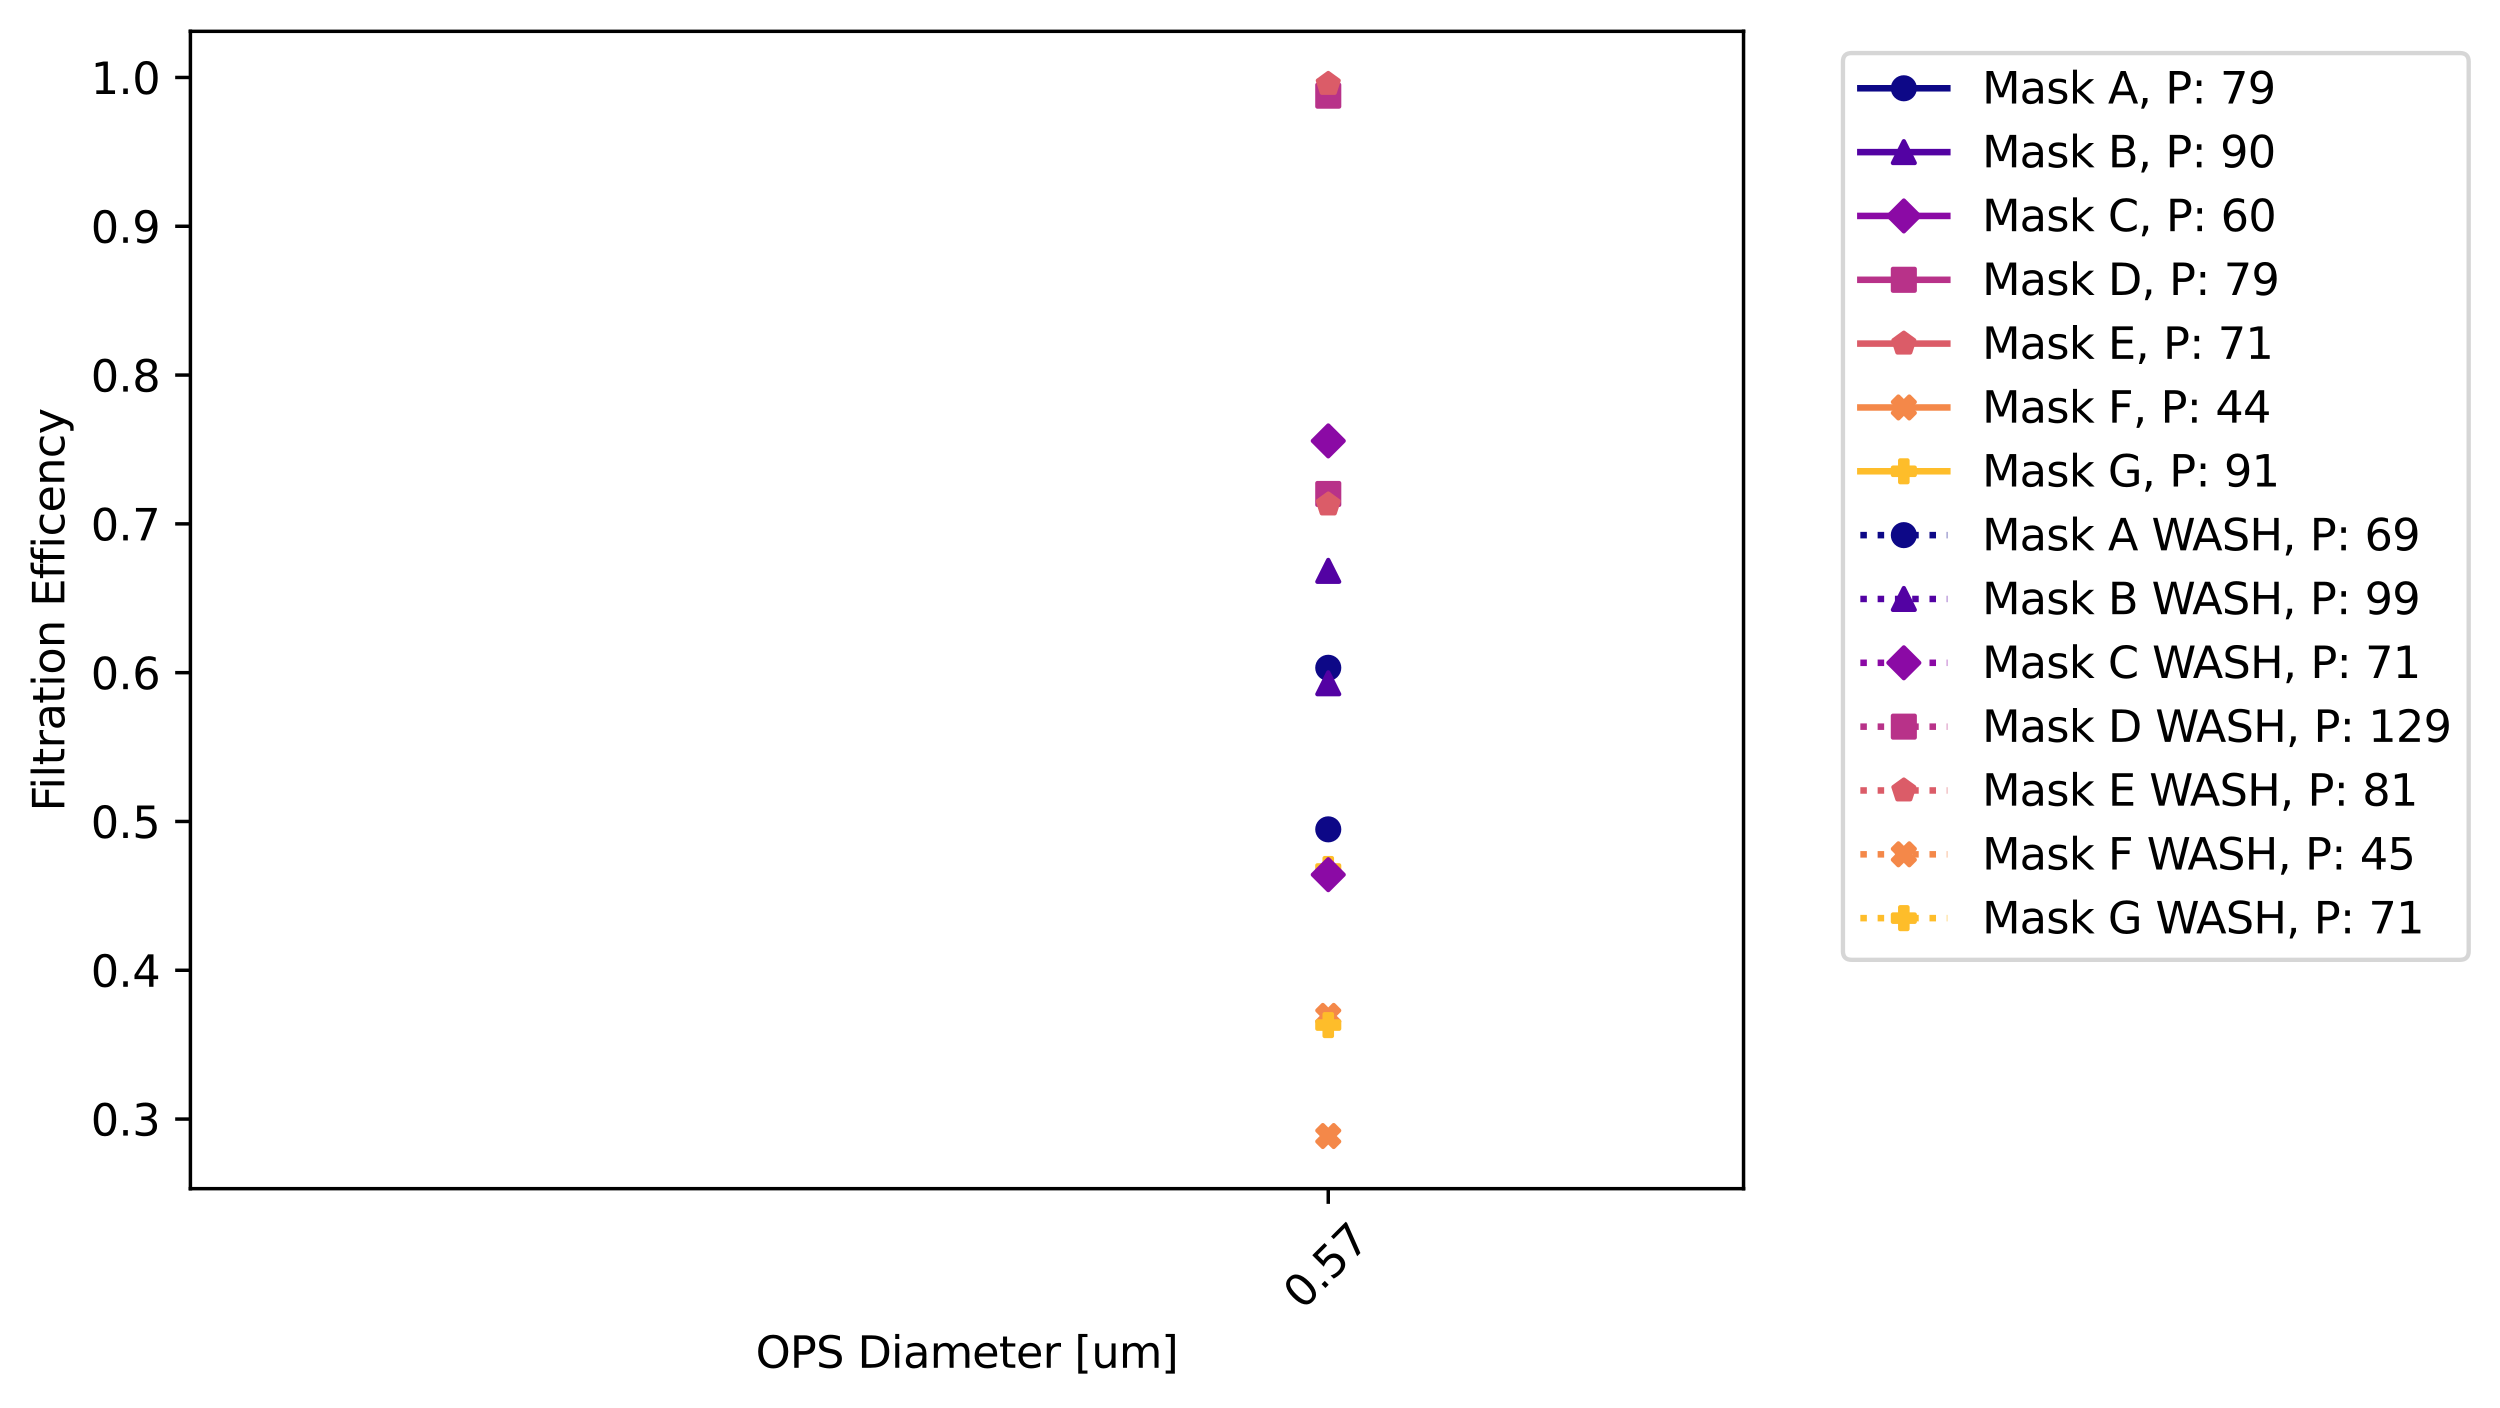 <?xml version="1.0" encoding="utf-8" standalone="no"?>
<!DOCTYPE svg PUBLIC "-//W3C//DTD SVG 1.1//EN"
  "http://www.w3.org/Graphics/SVG/1.1/DTD/svg11.dtd">
<svg height="323.778pt" version="1.1" viewBox="0 0 574.837 323.778" width="574.837pt" xmlns="http://www.w3.org/2000/svg" xmlns:xlink="http://www.w3.org/1999/xlink">
 <defs>
  <style type="text/css">*{stroke-linecap:butt;stroke-linejoin:round;}</style>
 </defs>
 <g id="figure_1">
  <g id="patch_1">
   <path d="M 0 323.778 
L 574.837 323.778 
L 574.837 0 
L 0 0 
z
" style="fill:#ffffff;"/>
  </g>
  <g id="axes_1">
   <g id="patch_2">
    <path d="M 43.781 273.312 
L 400.901 273.312 
L 400.901 7.2 
L 43.781 7.2 
z
" style="fill:#ffffff;"/>
   </g>
   <g id="matplotlib.axis_1">
    <g id="xtick_1">
     <g id="line2d_1">
      <defs>
       <path d="M 0 0 
L 0 3.5 
" id="m41742bd47a" style="stroke:#000000;stroke-width:0.8;"/>
      </defs>
      <g>
       <use style="stroke:#000000;stroke-width:0.8;" x="305.412" xlink:href="#m41742bd47a" y="273.312"/>
      </g>
     </g>
     <g id="text_1">
      <!-- 0.57 -->
      <g transform="translate(299.491 301.429)rotate(-45)scale(0.1 -0.1)">
       <defs>
        <path d="M 2034 4250 
Q 1547 4250 1301 3770 
Q 1056 3291 1056 2328 
Q 1056 1369 1301 889 
Q 1547 409 2034 409 
Q 2525 409 2770 889 
Q 3016 1369 3016 2328 
Q 3016 3291 2770 3770 
Q 2525 4250 2034 4250 
z
M 2034 4750 
Q 2819 4750 3233 4129 
Q 3647 3509 3647 2328 
Q 3647 1150 3233 529 
Q 2819 -91 2034 -91 
Q 1250 -91 836 529 
Q 422 1150 422 2328 
Q 422 3509 836 4129 
Q 1250 4750 2034 4750 
z
" id="DejaVuSans-30" transform="scale(0.016)"/>
        <path d="M 684 794 
L 1344 794 
L 1344 0 
L 684 0 
L 684 794 
z
" id="DejaVuSans-2e" transform="scale(0.016)"/>
        <path d="M 691 4666 
L 3169 4666 
L 3169 4134 
L 1269 4134 
L 1269 2991 
Q 1406 3038 1543 3061 
Q 1681 3084 1819 3084 
Q 2600 3084 3056 2656 
Q 3513 2228 3513 1497 
Q 3513 744 3044 326 
Q 2575 -91 1722 -91 
Q 1428 -91 1123 -41 
Q 819 9 494 109 
L 494 744 
Q 775 591 1075 516 
Q 1375 441 1709 441 
Q 2250 441 2565 725 
Q 2881 1009 2881 1497 
Q 2881 1984 2565 2268 
Q 2250 2553 1709 2553 
Q 1456 2553 1204 2497 
Q 953 2441 691 2322 
L 691 4666 
z
" id="DejaVuSans-35" transform="scale(0.016)"/>
        <path d="M 525 4666 
L 3525 4666 
L 3525 4397 
L 1831 0 
L 1172 0 
L 2766 4134 
L 525 4134 
L 525 4666 
z
" id="DejaVuSans-37" transform="scale(0.016)"/>
       </defs>
       <use xlink:href="#DejaVuSans-30"/>
       <use x="63.623" xlink:href="#DejaVuSans-2e"/>
       <use x="95.41" xlink:href="#DejaVuSans-35"/>
       <use x="159.033" xlink:href="#DejaVuSans-37"/>
      </g>
     </g>
    </g>
    <g id="xtick_2">
     <g id="line2d_2"/>
    </g>
    <g id="xtick_3">
     <g id="line2d_3"/>
    </g>
    <g id="xtick_4">
     <g id="line2d_4"/>
    </g>
    <g id="xtick_5">
     <g id="line2d_5"/>
    </g>
    <g id="xtick_6">
     <g id="line2d_6"/>
    </g>
    <g id="xtick_7">
     <g id="line2d_7"/>
    </g>
    <g id="xtick_8">
     <g id="line2d_8"/>
    </g>
    <g id="xtick_9">
     <g id="line2d_9"/>
    </g>
    <g id="xtick_10">
     <g id="line2d_10"/>
    </g>
    <g id="text_2">
     <!-- OPS Diameter [um] -->
     <g transform="translate(173.755 314.498)scale(0.1 -0.1)">
      <defs>
       <path d="M 2522 4238 
Q 1834 4238 1429 3725 
Q 1025 3213 1025 2328 
Q 1025 1447 1429 934 
Q 1834 422 2522 422 
Q 3209 422 3611 934 
Q 4013 1447 4013 2328 
Q 4013 3213 3611 3725 
Q 3209 4238 2522 4238 
z
M 2522 4750 
Q 3503 4750 4090 4092 
Q 4678 3434 4678 2328 
Q 4678 1225 4090 567 
Q 3503 -91 2522 -91 
Q 1538 -91 948 565 
Q 359 1222 359 2328 
Q 359 3434 948 4092 
Q 1538 4750 2522 4750 
z
" id="DejaVuSans-4f" transform="scale(0.016)"/>
       <path d="M 1259 4147 
L 1259 2394 
L 2053 2394 
Q 2494 2394 2734 2622 
Q 2975 2850 2975 3272 
Q 2975 3691 2734 3919 
Q 2494 4147 2053 4147 
L 1259 4147 
z
M 628 4666 
L 2053 4666 
Q 2838 4666 3239 4311 
Q 3641 3956 3641 3272 
Q 3641 2581 3239 2228 
Q 2838 1875 2053 1875 
L 1259 1875 
L 1259 0 
L 628 0 
L 628 4666 
z
" id="DejaVuSans-50" transform="scale(0.016)"/>
       <path d="M 3425 4513 
L 3425 3897 
Q 3066 4069 2747 4153 
Q 2428 4238 2131 4238 
Q 1616 4238 1336 4038 
Q 1056 3838 1056 3469 
Q 1056 3159 1242 3001 
Q 1428 2844 1947 2747 
L 2328 2669 
Q 3034 2534 3370 2195 
Q 3706 1856 3706 1288 
Q 3706 609 3251 259 
Q 2797 -91 1919 -91 
Q 1588 -91 1214 -16 
Q 841 59 441 206 
L 441 856 
Q 825 641 1194 531 
Q 1563 422 1919 422 
Q 2459 422 2753 634 
Q 3047 847 3047 1241 
Q 3047 1584 2836 1778 
Q 2625 1972 2144 2069 
L 1759 2144 
Q 1053 2284 737 2584 
Q 422 2884 422 3419 
Q 422 4038 858 4394 
Q 1294 4750 2059 4750 
Q 2388 4750 2728 4690 
Q 3069 4631 3425 4513 
z
" id="DejaVuSans-53" transform="scale(0.016)"/>
       <path id="DejaVuSans-20" transform="scale(0.016)"/>
       <path d="M 1259 4147 
L 1259 519 
L 2022 519 
Q 2988 519 3436 956 
Q 3884 1394 3884 2338 
Q 3884 3275 3436 3711 
Q 2988 4147 2022 4147 
L 1259 4147 
z
M 628 4666 
L 1925 4666 
Q 3281 4666 3915 4102 
Q 4550 3538 4550 2338 
Q 4550 1131 3912 565 
Q 3275 0 1925 0 
L 628 0 
L 628 4666 
z
" id="DejaVuSans-44" transform="scale(0.016)"/>
       <path d="M 603 3500 
L 1178 3500 
L 1178 0 
L 603 0 
L 603 3500 
z
M 603 4863 
L 1178 4863 
L 1178 4134 
L 603 4134 
L 603 4863 
z
" id="DejaVuSans-69" transform="scale(0.016)"/>
       <path d="M 2194 1759 
Q 1497 1759 1228 1600 
Q 959 1441 959 1056 
Q 959 750 1161 570 
Q 1363 391 1709 391 
Q 2188 391 2477 730 
Q 2766 1069 2766 1631 
L 2766 1759 
L 2194 1759 
z
M 3341 1997 
L 3341 0 
L 2766 0 
L 2766 531 
Q 2569 213 2275 61 
Q 1981 -91 1556 -91 
Q 1019 -91 701 211 
Q 384 513 384 1019 
Q 384 1609 779 1909 
Q 1175 2209 1959 2209 
L 2766 2209 
L 2766 2266 
Q 2766 2663 2505 2880 
Q 2244 3097 1772 3097 
Q 1472 3097 1187 3025 
Q 903 2953 641 2809 
L 641 3341 
Q 956 3463 1253 3523 
Q 1550 3584 1831 3584 
Q 2591 3584 2966 3190 
Q 3341 2797 3341 1997 
z
" id="DejaVuSans-61" transform="scale(0.016)"/>
       <path d="M 3328 2828 
Q 3544 3216 3844 3400 
Q 4144 3584 4550 3584 
Q 5097 3584 5394 3201 
Q 5691 2819 5691 2113 
L 5691 0 
L 5113 0 
L 5113 2094 
Q 5113 2597 4934 2840 
Q 4756 3084 4391 3084 
Q 3944 3084 3684 2787 
Q 3425 2491 3425 1978 
L 3425 0 
L 2847 0 
L 2847 2094 
Q 2847 2600 2669 2842 
Q 2491 3084 2119 3084 
Q 1678 3084 1418 2786 
Q 1159 2488 1159 1978 
L 1159 0 
L 581 0 
L 581 3500 
L 1159 3500 
L 1159 2956 
Q 1356 3278 1631 3431 
Q 1906 3584 2284 3584 
Q 2666 3584 2933 3390 
Q 3200 3197 3328 2828 
z
" id="DejaVuSans-6d" transform="scale(0.016)"/>
       <path d="M 3597 1894 
L 3597 1613 
L 953 1613 
Q 991 1019 1311 708 
Q 1631 397 2203 397 
Q 2534 397 2845 478 
Q 3156 559 3463 722 
L 3463 178 
Q 3153 47 2828 -22 
Q 2503 -91 2169 -91 
Q 1331 -91 842 396 
Q 353 884 353 1716 
Q 353 2575 817 3079 
Q 1281 3584 2069 3584 
Q 2775 3584 3186 3129 
Q 3597 2675 3597 1894 
z
M 3022 2063 
Q 3016 2534 2758 2815 
Q 2500 3097 2075 3097 
Q 1594 3097 1305 2825 
Q 1016 2553 972 2059 
L 3022 2063 
z
" id="DejaVuSans-65" transform="scale(0.016)"/>
       <path d="M 1172 4494 
L 1172 3500 
L 2356 3500 
L 2356 3053 
L 1172 3053 
L 1172 1153 
Q 1172 725 1289 603 
Q 1406 481 1766 481 
L 2356 481 
L 2356 0 
L 1766 0 
Q 1100 0 847 248 
Q 594 497 594 1153 
L 594 3053 
L 172 3053 
L 172 3500 
L 594 3500 
L 594 4494 
L 1172 4494 
z
" id="DejaVuSans-74" transform="scale(0.016)"/>
       <path d="M 2631 2963 
Q 2534 3019 2420 3045 
Q 2306 3072 2169 3072 
Q 1681 3072 1420 2755 
Q 1159 2438 1159 1844 
L 1159 0 
L 581 0 
L 581 3500 
L 1159 3500 
L 1159 2956 
Q 1341 3275 1631 3429 
Q 1922 3584 2338 3584 
Q 2397 3584 2469 3576 
Q 2541 3569 2628 3553 
L 2631 2963 
z
" id="DejaVuSans-72" transform="scale(0.016)"/>
       <path d="M 550 4863 
L 1875 4863 
L 1875 4416 
L 1125 4416 
L 1125 -397 
L 1875 -397 
L 1875 -844 
L 550 -844 
L 550 4863 
z
" id="DejaVuSans-5b" transform="scale(0.016)"/>
       <path d="M 544 1381 
L 544 3500 
L 1119 3500 
L 1119 1403 
Q 1119 906 1312 657 
Q 1506 409 1894 409 
Q 2359 409 2629 706 
Q 2900 1003 2900 1516 
L 2900 3500 
L 3475 3500 
L 3475 0 
L 2900 0 
L 2900 538 
Q 2691 219 2414 64 
Q 2138 -91 1772 -91 
Q 1169 -91 856 284 
Q 544 659 544 1381 
z
M 1991 3584 
L 1991 3584 
z
" id="DejaVuSans-75" transform="scale(0.016)"/>
       <path d="M 1947 4863 
L 1947 -844 
L 622 -844 
L 622 -397 
L 1369 -397 
L 1369 4416 
L 622 4416 
L 622 4863 
L 1947 4863 
z
" id="DejaVuSans-5d" transform="scale(0.016)"/>
      </defs>
      <use xlink:href="#DejaVuSans-4f"/>
      <use x="78.711" xlink:href="#DejaVuSans-50"/>
      <use x="139.014" xlink:href="#DejaVuSans-53"/>
      <use x="202.49" xlink:href="#DejaVuSans-20"/>
      <use x="234.277" xlink:href="#DejaVuSans-44"/>
      <use x="311.279" xlink:href="#DejaVuSans-69"/>
      <use x="339.062" xlink:href="#DejaVuSans-61"/>
      <use x="400.342" xlink:href="#DejaVuSans-6d"/>
      <use x="497.754" xlink:href="#DejaVuSans-65"/>
      <use x="559.277" xlink:href="#DejaVuSans-74"/>
      <use x="598.486" xlink:href="#DejaVuSans-65"/>
      <use x="660.01" xlink:href="#DejaVuSans-72"/>
      <use x="701.123" xlink:href="#DejaVuSans-20"/>
      <use x="732.91" xlink:href="#DejaVuSans-5b"/>
      <use x="771.924" xlink:href="#DejaVuSans-75"/>
      <use x="835.303" xlink:href="#DejaVuSans-6d"/>
      <use x="932.715" xlink:href="#DejaVuSans-5d"/>
     </g>
    </g>
   </g>
   <g id="matplotlib.axis_2">
    <g id="ytick_1">
     <g id="line2d_11">
      <defs>
       <path d="M 0 0 
L -3.5 0 
" id="m47e5ef23f3" style="stroke:#000000;stroke-width:0.8;"/>
      </defs>
      <g>
       <use style="stroke:#000000;stroke-width:0.8;" x="43.781" xlink:href="#m47e5ef23f3" y="257.315"/>
      </g>
     </g>
     <g id="text_3">
      <!-- 0.3 -->
      <g transform="translate(20.878 261.114)scale(0.1 -0.1)">
       <defs>
        <path d="M 2597 2516 
Q 3050 2419 3304 2112 
Q 3559 1806 3559 1356 
Q 3559 666 3084 287 
Q 2609 -91 1734 -91 
Q 1441 -91 1130 -33 
Q 819 25 488 141 
L 488 750 
Q 750 597 1062 519 
Q 1375 441 1716 441 
Q 2309 441 2620 675 
Q 2931 909 2931 1356 
Q 2931 1769 2642 2001 
Q 2353 2234 1838 2234 
L 1294 2234 
L 1294 2753 
L 1863 2753 
Q 2328 2753 2575 2939 
Q 2822 3125 2822 3475 
Q 2822 3834 2567 4026 
Q 2313 4219 1838 4219 
Q 1578 4219 1281 4162 
Q 984 4106 628 3988 
L 628 4550 
Q 988 4650 1302 4700 
Q 1616 4750 1894 4750 
Q 2613 4750 3031 4423 
Q 3450 4097 3450 3541 
Q 3450 3153 3228 2886 
Q 3006 2619 2597 2516 
z
" id="DejaVuSans-33" transform="scale(0.016)"/>
       </defs>
       <use xlink:href="#DejaVuSans-30"/>
       <use x="63.623" xlink:href="#DejaVuSans-2e"/>
       <use x="95.41" xlink:href="#DejaVuSans-33"/>
      </g>
     </g>
    </g>
    <g id="ytick_2">
     <g id="line2d_12">
      <g>
       <use style="stroke:#000000;stroke-width:0.8;" x="43.781" xlink:href="#m47e5ef23f3" y="223.101"/>
      </g>
     </g>
     <g id="text_4">
      <!-- 0.4 -->
      <g transform="translate(20.878 226.9)scale(0.1 -0.1)">
       <defs>
        <path d="M 2419 4116 
L 825 1625 
L 2419 1625 
L 2419 4116 
z
M 2253 4666 
L 3047 4666 
L 3047 1625 
L 3713 1625 
L 3713 1100 
L 3047 1100 
L 3047 0 
L 2419 0 
L 2419 1100 
L 313 1100 
L 313 1709 
L 2253 4666 
z
" id="DejaVuSans-34" transform="scale(0.016)"/>
       </defs>
       <use xlink:href="#DejaVuSans-30"/>
       <use x="63.623" xlink:href="#DejaVuSans-2e"/>
       <use x="95.41" xlink:href="#DejaVuSans-34"/>
      </g>
     </g>
    </g>
    <g id="ytick_3">
     <g id="line2d_13">
      <g>
       <use style="stroke:#000000;stroke-width:0.8;" x="43.781" xlink:href="#m47e5ef23f3" y="188.887"/>
      </g>
     </g>
     <g id="text_5">
      <!-- 0.5 -->
      <g transform="translate(20.878 192.686)scale(0.1 -0.1)">
       <use xlink:href="#DejaVuSans-30"/>
       <use x="63.623" xlink:href="#DejaVuSans-2e"/>
       <use x="95.41" xlink:href="#DejaVuSans-35"/>
      </g>
     </g>
    </g>
    <g id="ytick_4">
     <g id="line2d_14">
      <g>
       <use style="stroke:#000000;stroke-width:0.8;" x="43.781" xlink:href="#m47e5ef23f3" y="154.673"/>
      </g>
     </g>
     <g id="text_6">
      <!-- 0.6 -->
      <g transform="translate(20.878 158.472)scale(0.1 -0.1)">
       <defs>
        <path d="M 2113 2584 
Q 1688 2584 1439 2293 
Q 1191 2003 1191 1497 
Q 1191 994 1439 701 
Q 1688 409 2113 409 
Q 2538 409 2786 701 
Q 3034 994 3034 1497 
Q 3034 2003 2786 2293 
Q 2538 2584 2113 2584 
z
M 3366 4563 
L 3366 3988 
Q 3128 4100 2886 4159 
Q 2644 4219 2406 4219 
Q 1781 4219 1451 3797 
Q 1122 3375 1075 2522 
Q 1259 2794 1537 2939 
Q 1816 3084 2150 3084 
Q 2853 3084 3261 2657 
Q 3669 2231 3669 1497 
Q 3669 778 3244 343 
Q 2819 -91 2113 -91 
Q 1303 -91 875 529 
Q 447 1150 447 2328 
Q 447 3434 972 4092 
Q 1497 4750 2381 4750 
Q 2619 4750 2861 4703 
Q 3103 4656 3366 4563 
z
" id="DejaVuSans-36" transform="scale(0.016)"/>
       </defs>
       <use xlink:href="#DejaVuSans-30"/>
       <use x="63.623" xlink:href="#DejaVuSans-2e"/>
       <use x="95.41" xlink:href="#DejaVuSans-36"/>
      </g>
     </g>
    </g>
    <g id="ytick_5">
     <g id="line2d_15">
      <g>
       <use style="stroke:#000000;stroke-width:0.8;" x="43.781" xlink:href="#m47e5ef23f3" y="120.46"/>
      </g>
     </g>
     <g id="text_7">
      <!-- 0.7 -->
      <g transform="translate(20.878 124.259)scale(0.1 -0.1)">
       <use xlink:href="#DejaVuSans-30"/>
       <use x="63.623" xlink:href="#DejaVuSans-2e"/>
       <use x="95.41" xlink:href="#DejaVuSans-37"/>
      </g>
     </g>
    </g>
    <g id="ytick_6">
     <g id="line2d_16">
      <g>
       <use style="stroke:#000000;stroke-width:0.8;" x="43.781" xlink:href="#m47e5ef23f3" y="86.246"/>
      </g>
     </g>
     <g id="text_8">
      <!-- 0.8 -->
      <g transform="translate(20.878 90.045)scale(0.1 -0.1)">
       <defs>
        <path d="M 2034 2216 
Q 1584 2216 1326 1975 
Q 1069 1734 1069 1313 
Q 1069 891 1326 650 
Q 1584 409 2034 409 
Q 2484 409 2743 651 
Q 3003 894 3003 1313 
Q 3003 1734 2745 1975 
Q 2488 2216 2034 2216 
z
M 1403 2484 
Q 997 2584 770 2862 
Q 544 3141 544 3541 
Q 544 4100 942 4425 
Q 1341 4750 2034 4750 
Q 2731 4750 3128 4425 
Q 3525 4100 3525 3541 
Q 3525 3141 3298 2862 
Q 3072 2584 2669 2484 
Q 3125 2378 3379 2068 
Q 3634 1759 3634 1313 
Q 3634 634 3220 271 
Q 2806 -91 2034 -91 
Q 1263 -91 848 271 
Q 434 634 434 1313 
Q 434 1759 690 2068 
Q 947 2378 1403 2484 
z
M 1172 3481 
Q 1172 3119 1398 2916 
Q 1625 2713 2034 2713 
Q 2441 2713 2670 2916 
Q 2900 3119 2900 3481 
Q 2900 3844 2670 4047 
Q 2441 4250 2034 4250 
Q 1625 4250 1398 4047 
Q 1172 3844 1172 3481 
z
" id="DejaVuSans-38" transform="scale(0.016)"/>
       </defs>
       <use xlink:href="#DejaVuSans-30"/>
       <use x="63.623" xlink:href="#DejaVuSans-2e"/>
       <use x="95.41" xlink:href="#DejaVuSans-38"/>
      </g>
     </g>
    </g>
    <g id="ytick_7">
     <g id="line2d_17">
      <g>
       <use style="stroke:#000000;stroke-width:0.8;" x="43.781" xlink:href="#m47e5ef23f3" y="52.032"/>
      </g>
     </g>
     <g id="text_9">
      <!-- 0.9 -->
      <g transform="translate(20.878 55.831)scale(0.1 -0.1)">
       <defs>
        <path d="M 703 97 
L 703 672 
Q 941 559 1184 500 
Q 1428 441 1663 441 
Q 2288 441 2617 861 
Q 2947 1281 2994 2138 
Q 2813 1869 2534 1725 
Q 2256 1581 1919 1581 
Q 1219 1581 811 2004 
Q 403 2428 403 3163 
Q 403 3881 828 4315 
Q 1253 4750 1959 4750 
Q 2769 4750 3195 4129 
Q 3622 3509 3622 2328 
Q 3622 1225 3098 567 
Q 2575 -91 1691 -91 
Q 1453 -91 1209 -44 
Q 966 3 703 97 
z
M 1959 2075 
Q 2384 2075 2632 2365 
Q 2881 2656 2881 3163 
Q 2881 3666 2632 3958 
Q 2384 4250 1959 4250 
Q 1534 4250 1286 3958 
Q 1038 3666 1038 3163 
Q 1038 2656 1286 2365 
Q 1534 2075 1959 2075 
z
" id="DejaVuSans-39" transform="scale(0.016)"/>
       </defs>
       <use xlink:href="#DejaVuSans-30"/>
       <use x="63.623" xlink:href="#DejaVuSans-2e"/>
       <use x="95.41" xlink:href="#DejaVuSans-39"/>
      </g>
     </g>
    </g>
    <g id="ytick_8">
     <g id="line2d_18">
      <g>
       <use style="stroke:#000000;stroke-width:0.8;" x="43.781" xlink:href="#m47e5ef23f3" y="17.818"/>
      </g>
     </g>
     <g id="text_10">
      <!-- 1.0 -->
      <g transform="translate(20.878 21.617)scale(0.1 -0.1)">
       <defs>
        <path d="M 794 531 
L 1825 531 
L 1825 4091 
L 703 3866 
L 703 4441 
L 1819 4666 
L 2450 4666 
L 2450 531 
L 3481 531 
L 3481 0 
L 794 0 
L 794 531 
z
" id="DejaVuSans-31" transform="scale(0.016)"/>
       </defs>
       <use xlink:href="#DejaVuSans-31"/>
       <use x="63.623" xlink:href="#DejaVuSans-2e"/>
       <use x="95.41" xlink:href="#DejaVuSans-30"/>
      </g>
     </g>
    </g>
    <g id="text_11">
     <!-- Filtration Efficency -->
     <g transform="translate(14.798 186.565)rotate(-90)scale(0.1 -0.1)">
      <defs>
       <path d="M 628 4666 
L 3309 4666 
L 3309 4134 
L 1259 4134 
L 1259 2759 
L 3109 2759 
L 3109 2228 
L 1259 2228 
L 1259 0 
L 628 0 
L 628 4666 
z
" id="DejaVuSans-46" transform="scale(0.016)"/>
       <path d="M 603 4863 
L 1178 4863 
L 1178 0 
L 603 0 
L 603 4863 
z
" id="DejaVuSans-6c" transform="scale(0.016)"/>
       <path d="M 1959 3097 
Q 1497 3097 1228 2736 
Q 959 2375 959 1747 
Q 959 1119 1226 758 
Q 1494 397 1959 397 
Q 2419 397 2687 759 
Q 2956 1122 2956 1747 
Q 2956 2369 2687 2733 
Q 2419 3097 1959 3097 
z
M 1959 3584 
Q 2709 3584 3137 3096 
Q 3566 2609 3566 1747 
Q 3566 888 3137 398 
Q 2709 -91 1959 -91 
Q 1206 -91 779 398 
Q 353 888 353 1747 
Q 353 2609 779 3096 
Q 1206 3584 1959 3584 
z
" id="DejaVuSans-6f" transform="scale(0.016)"/>
       <path d="M 3513 2113 
L 3513 0 
L 2938 0 
L 2938 2094 
Q 2938 2591 2744 2837 
Q 2550 3084 2163 3084 
Q 1697 3084 1428 2787 
Q 1159 2491 1159 1978 
L 1159 0 
L 581 0 
L 581 3500 
L 1159 3500 
L 1159 2956 
Q 1366 3272 1645 3428 
Q 1925 3584 2291 3584 
Q 2894 3584 3203 3211 
Q 3513 2838 3513 2113 
z
" id="DejaVuSans-6e" transform="scale(0.016)"/>
       <path d="M 628 4666 
L 3578 4666 
L 3578 4134 
L 1259 4134 
L 1259 2753 
L 3481 2753 
L 3481 2222 
L 1259 2222 
L 1259 531 
L 3634 531 
L 3634 0 
L 628 0 
L 628 4666 
z
" id="DejaVuSans-45" transform="scale(0.016)"/>
       <path d="M 2375 4863 
L 2375 4384 
L 1825 4384 
Q 1516 4384 1395 4259 
Q 1275 4134 1275 3809 
L 1275 3500 
L 2222 3500 
L 2222 3053 
L 1275 3053 
L 1275 0 
L 697 0 
L 697 3053 
L 147 3053 
L 147 3500 
L 697 3500 
L 697 3744 
Q 697 4328 969 4595 
Q 1241 4863 1831 4863 
L 2375 4863 
z
" id="DejaVuSans-66" transform="scale(0.016)"/>
       <path d="M 3122 3366 
L 3122 2828 
Q 2878 2963 2633 3030 
Q 2388 3097 2138 3097 
Q 1578 3097 1268 2742 
Q 959 2388 959 1747 
Q 959 1106 1268 751 
Q 1578 397 2138 397 
Q 2388 397 2633 464 
Q 2878 531 3122 666 
L 3122 134 
Q 2881 22 2623 -34 
Q 2366 -91 2075 -91 
Q 1284 -91 818 406 
Q 353 903 353 1747 
Q 353 2603 823 3093 
Q 1294 3584 2113 3584 
Q 2378 3584 2631 3529 
Q 2884 3475 3122 3366 
z
" id="DejaVuSans-63" transform="scale(0.016)"/>
       <path d="M 2059 -325 
Q 1816 -950 1584 -1140 
Q 1353 -1331 966 -1331 
L 506 -1331 
L 506 -850 
L 844 -850 
Q 1081 -850 1212 -737 
Q 1344 -625 1503 -206 
L 1606 56 
L 191 3500 
L 800 3500 
L 1894 763 
L 2988 3500 
L 3597 3500 
L 2059 -325 
z
" id="DejaVuSans-79" transform="scale(0.016)"/>
      </defs>
      <use xlink:href="#DejaVuSans-46"/>
      <use x="50.27" xlink:href="#DejaVuSans-69"/>
      <use x="78.053" xlink:href="#DejaVuSans-6c"/>
      <use x="105.836" xlink:href="#DejaVuSans-74"/>
      <use x="145.045" xlink:href="#DejaVuSans-72"/>
      <use x="186.158" xlink:href="#DejaVuSans-61"/>
      <use x="247.438" xlink:href="#DejaVuSans-74"/>
      <use x="286.646" xlink:href="#DejaVuSans-69"/>
      <use x="314.43" xlink:href="#DejaVuSans-6f"/>
      <use x="375.611" xlink:href="#DejaVuSans-6e"/>
      <use x="438.99" xlink:href="#DejaVuSans-20"/>
      <use x="470.777" xlink:href="#DejaVuSans-45"/>
      <use x="533.961" xlink:href="#DejaVuSans-66"/>
      <use x="569.166" xlink:href="#DejaVuSans-66"/>
      <use x="604.371" xlink:href="#DejaVuSans-69"/>
      <use x="632.154" xlink:href="#DejaVuSans-63"/>
      <use x="687.135" xlink:href="#DejaVuSans-65"/>
      <use x="748.658" xlink:href="#DejaVuSans-6e"/>
      <use x="812.037" xlink:href="#DejaVuSans-63"/>
      <use x="867.018" xlink:href="#DejaVuSans-79"/>
     </g>
    </g>
   </g>
   <g id="line2d_19">
    <path clip-path="url(#p8809408014)" d="M 305.412 153.547 
" style="fill:none;stroke:#0d0887;stroke-linecap:square;stroke-width:1.5;"/>
    <defs>
     <path d="M 0 2.5 
C 0.663 2.5 1.299 2.237 1.768 1.768 
C 2.237 1.299 2.5 0.663 2.5 0 
C 2.5 -0.663 2.237 -1.299 1.768 -1.768 
C 1.299 -2.237 0.663 -2.5 0 -2.5 
C -0.663 -2.5 -1.299 -2.237 -1.768 -1.768 
C -2.237 -1.299 -2.5 -0.663 -2.5 0 
C -2.5 0.663 -2.237 1.299 -1.768 1.768 
C -1.299 2.237 -0.663 2.5 0 2.5 
z
" id="ma039a15963" style="stroke:#0d0887;"/>
    </defs>
    <g clip-path="url(#p8809408014)">
     <use style="fill:#0d0887;stroke:#0d0887;" x="305.412" xlink:href="#ma039a15963" y="153.547"/>
    </g>
   </g>
   <g id="line2d_20">
    <path clip-path="url(#p8809408014)" d="M 305.412 131.26 
" style="fill:none;stroke:#5302a3;stroke-linecap:square;stroke-width:1.5;"/>
    <defs>
     <path d="M 0 -2.5 
L -2.5 2.5 
L 2.5 2.5 
z
" id="m4e2bdcb519" style="stroke:#5302a3;stroke-linejoin:miter;"/>
    </defs>
    <g clip-path="url(#p8809408014)">
     <use style="fill:#5302a3;stroke:#5302a3;stroke-linejoin:miter;" x="305.412" xlink:href="#m4e2bdcb519" y="131.26"/>
    </g>
   </g>
   <g id="line2d_21">
    <path clip-path="url(#p8809408014)" d="M 305.412 101.379 
" style="fill:none;stroke:#8b0aa5;stroke-linecap:square;stroke-width:1.5;"/>
    <defs>
     <path d="M 0 3.536 
L 3.536 0 
L 0 -3.536 
L -3.536 0 
z
" id="m6e854f31b5" style="stroke:#8b0aa5;stroke-linejoin:miter;"/>
    </defs>
    <g clip-path="url(#p8809408014)">
     <use style="fill:#8b0aa5;stroke:#8b0aa5;stroke-linejoin:miter;" x="305.412" xlink:href="#m6e854f31b5" y="101.379"/>
    </g>
   </g>
   <g id="line2d_22">
    <path clip-path="url(#p8809408014)" d="M 305.412 21.997 
" style="fill:none;stroke:#b83289;stroke-linecap:square;stroke-width:1.5;"/>
    <defs>
     <path d="M -2.5 2.5 
L 2.5 2.5 
L 2.5 -2.5 
L -2.5 -2.5 
z
" id="m048ae43c48" style="stroke:#b83289;stroke-linejoin:miter;"/>
    </defs>
    <g clip-path="url(#p8809408014)">
     <use style="fill:#b83289;stroke:#b83289;stroke-linejoin:miter;" x="305.412" xlink:href="#m048ae43c48" y="21.997"/>
    </g>
   </g>
   <g id="line2d_23">
    <path clip-path="url(#p8809408014)" d="M 305.412 19.296 
" style="fill:none;stroke:#db5c68;stroke-linecap:square;stroke-width:1.5;"/>
    <defs>
     <path d="M 0 -2.5 
L -2.378 -0.773 
L -1.469 2.023 
L 1.469 2.023 
L 2.378 -0.773 
z
" id="m5edea50231" style="stroke:#db5c68;stroke-linejoin:miter;"/>
    </defs>
    <g clip-path="url(#p8809408014)">
     <use style="fill:#db5c68;stroke:#db5c68;stroke-linejoin:miter;" x="305.412" xlink:href="#m5edea50231" y="19.296"/>
    </g>
   </g>
   <g id="line2d_24">
    <path clip-path="url(#p8809408014)" d="M 305.412 233.591 
" style="fill:none;stroke:#f48849;stroke-linecap:square;stroke-width:1.5;"/>
    <defs>
     <path d="M -1.25 2.5 
L 0 1.25 
L 1.25 2.5 
L 2.5 1.25 
L 1.25 0 
L 2.5 -1.25 
L 1.25 -2.5 
L 0 -1.25 
L -1.25 -2.5 
L -2.5 -1.25 
L -1.25 0 
L -2.5 1.25 
z
" id="m485b272c0a" style="stroke:#f48849;stroke-linejoin:miter;"/>
    </defs>
    <g clip-path="url(#p8809408014)">
     <use style="fill:#f48849;stroke:#f48849;stroke-linejoin:miter;" x="305.412" xlink:href="#m485b272c0a" y="233.591"/>
    </g>
   </g>
   <g id="line2d_25">
    <path clip-path="url(#p8809408014)" d="M 305.412 199.812 
" style="fill:none;stroke:#febd2a;stroke-linecap:square;stroke-width:1.5;"/>
    <defs>
     <path d="M -0.833 2.5 
L 0.833 2.5 
L 0.833 0.833 
L 2.5 0.833 
L 2.5 -0.833 
L 0.833 -0.833 
L 0.833 -2.5 
L -0.833 -2.5 
L -0.833 -0.833 
L -2.5 -0.833 
L -2.5 0.833 
L -0.833 0.833 
z
" id="m0244f3da21" style="stroke:#febd2a;stroke-linejoin:miter;"/>
    </defs>
    <g clip-path="url(#p8809408014)">
     <use style="fill:#febd2a;stroke:#febd2a;stroke-linejoin:miter;" x="305.412" xlink:href="#m0244f3da21" y="199.812"/>
    </g>
   </g>
   <g id="line2d_26">
    <path clip-path="url(#p8809408014)" d="M 305.412 190.696 
" style="fill:none;stroke:#0d0887;stroke-dasharray:1.5,2.475;stroke-dashoffset:0;stroke-width:1.5;"/>
    <g clip-path="url(#p8809408014)">
     <use style="fill:#0d0887;stroke:#0d0887;" x="305.412" xlink:href="#ma039a15963" y="190.696"/>
    </g>
   </g>
   <g id="line2d_27">
    <path clip-path="url(#p8809408014)" d="M 305.412 157.113 
" style="fill:none;stroke:#5302a3;stroke-dasharray:1.5,2.475;stroke-dashoffset:0;stroke-width:1.5;"/>
    <g clip-path="url(#p8809408014)">
     <use style="fill:#5302a3;stroke:#5302a3;stroke-linejoin:miter;" x="305.412" xlink:href="#m4e2bdcb519" y="157.113"/>
    </g>
   </g>
   <g id="line2d_28">
    <path clip-path="url(#p8809408014)" d="M 305.412 201.12 
" style="fill:none;stroke:#8b0aa5;stroke-dasharray:1.5,2.475;stroke-dashoffset:0;stroke-width:1.5;"/>
    <g clip-path="url(#p8809408014)">
     <use style="fill:#8b0aa5;stroke:#8b0aa5;stroke-linejoin:miter;" x="305.412" xlink:href="#m6e854f31b5" y="201.12"/>
    </g>
   </g>
   <g id="line2d_29">
    <path clip-path="url(#p8809408014)" d="M 305.412 113.579 
" style="fill:none;stroke:#b83289;stroke-dasharray:1.5,2.475;stroke-dashoffset:0;stroke-width:1.5;"/>
    <g clip-path="url(#p8809408014)">
     <use style="fill:#b83289;stroke:#b83289;stroke-linejoin:miter;" x="305.412" xlink:href="#m048ae43c48" y="113.579"/>
    </g>
   </g>
   <g id="line2d_30">
    <path clip-path="url(#p8809408014)" d="M 305.412 116 
" style="fill:none;stroke:#db5c68;stroke-dasharray:1.5,2.475;stroke-dashoffset:0;stroke-width:1.5;"/>
    <g clip-path="url(#p8809408014)">
     <use style="fill:#db5c68;stroke:#db5c68;stroke-linejoin:miter;" x="305.412" xlink:href="#m5edea50231" y="116"/>
    </g>
   </g>
   <g id="line2d_31">
    <path clip-path="url(#p8809408014)" d="M 305.412 261.216 
" style="fill:none;stroke:#f48849;stroke-dasharray:1.5,2.475;stroke-dashoffset:0;stroke-width:1.5;"/>
    <g clip-path="url(#p8809408014)">
     <use style="fill:#f48849;stroke:#f48849;stroke-linejoin:miter;" x="305.412" xlink:href="#m485b272c0a" y="261.216"/>
    </g>
   </g>
   <g id="line2d_32">
    <path clip-path="url(#p8809408014)" d="M 305.412 235.702 
" style="fill:none;stroke:#febd2a;stroke-dasharray:1.5,2.475;stroke-dashoffset:0;stroke-width:1.5;"/>
    <g clip-path="url(#p8809408014)">
     <use style="fill:#febd2a;stroke:#febd2a;stroke-linejoin:miter;" x="305.412" xlink:href="#m0244f3da21" y="235.702"/>
    </g>
   </g>
   <g id="patch_3">
    <path d="M 43.781 273.312 
L 43.781 7.2 
" style="fill:none;stroke:#000000;stroke-linecap:square;stroke-linejoin:miter;stroke-width:0.8;"/>
   </g>
   <g id="patch_4">
    <path d="M 400.901 273.312 
L 400.901 7.2 
" style="fill:none;stroke:#000000;stroke-linecap:square;stroke-linejoin:miter;stroke-width:0.8;"/>
   </g>
   <g id="patch_5">
    <path d="M 43.781 273.312 
L 400.901 273.312 
" style="fill:none;stroke:#000000;stroke-linecap:square;stroke-linejoin:miter;stroke-width:0.8;"/>
   </g>
   <g id="patch_6">
    <path d="M 43.781 7.2 
L 400.901 7.2 
" style="fill:none;stroke:#000000;stroke-linecap:square;stroke-linejoin:miter;stroke-width:0.8;"/>
   </g>
   <g id="legend_1">
    <g id="patch_7">
     <path d="M 425.757 220.694 
L 565.637 220.694 
Q 567.637 220.694 567.637 218.694 
L 567.637 14.2 
Q 567.637 12.2 565.637 12.2 
L 425.757 12.2 
Q 423.757 12.2 423.757 14.2 
L 423.757 218.694 
Q 423.757 220.694 425.757 220.694 
z
" style="fill:#ffffff;opacity:0.8;stroke:#cccccc;stroke-linejoin:miter;"/>
    </g>
    <g id="line2d_33">
     <path d="M 427.757 20.298 
L 447.757 20.298 
" style="fill:none;stroke:#0d0887;stroke-linecap:square;stroke-width:1.5;"/>
    </g>
    <g id="line2d_34">
     <g>
      <use style="fill:#0d0887;stroke:#0d0887;" x="437.757" xlink:href="#ma039a15963" y="20.298"/>
     </g>
    </g>
    <g id="text_12">
     <!-- Mask A, P: 79 -->
     <g transform="translate(455.757 23.798)scale(0.1 -0.1)">
      <defs>
       <path d="M 628 4666 
L 1569 4666 
L 2759 1491 
L 3956 4666 
L 4897 4666 
L 4897 0 
L 4281 0 
L 4281 4097 
L 3078 897 
L 2444 897 
L 1241 4097 
L 1241 0 
L 628 0 
L 628 4666 
z
" id="DejaVuSans-4d" transform="scale(0.016)"/>
       <path d="M 2834 3397 
L 2834 2853 
Q 2591 2978 2328 3040 
Q 2066 3103 1784 3103 
Q 1356 3103 1142 2972 
Q 928 2841 928 2578 
Q 928 2378 1081 2264 
Q 1234 2150 1697 2047 
L 1894 2003 
Q 2506 1872 2764 1633 
Q 3022 1394 3022 966 
Q 3022 478 2636 193 
Q 2250 -91 1575 -91 
Q 1294 -91 989 -36 
Q 684 19 347 128 
L 347 722 
Q 666 556 975 473 
Q 1284 391 1588 391 
Q 1994 391 2212 530 
Q 2431 669 2431 922 
Q 2431 1156 2273 1281 
Q 2116 1406 1581 1522 
L 1381 1569 
Q 847 1681 609 1914 
Q 372 2147 372 2553 
Q 372 3047 722 3315 
Q 1072 3584 1716 3584 
Q 2034 3584 2315 3537 
Q 2597 3491 2834 3397 
z
" id="DejaVuSans-73" transform="scale(0.016)"/>
       <path d="M 581 4863 
L 1159 4863 
L 1159 1991 
L 2875 3500 
L 3609 3500 
L 1753 1863 
L 3688 0 
L 2938 0 
L 1159 1709 
L 1159 0 
L 581 0 
L 581 4863 
z
" id="DejaVuSans-6b" transform="scale(0.016)"/>
       <path d="M 2188 4044 
L 1331 1722 
L 3047 1722 
L 2188 4044 
z
M 1831 4666 
L 2547 4666 
L 4325 0 
L 3669 0 
L 3244 1197 
L 1141 1197 
L 716 0 
L 50 0 
L 1831 4666 
z
" id="DejaVuSans-41" transform="scale(0.016)"/>
       <path d="M 750 794 
L 1409 794 
L 1409 256 
L 897 -744 
L 494 -744 
L 750 256 
L 750 794 
z
" id="DejaVuSans-2c" transform="scale(0.016)"/>
       <path d="M 750 794 
L 1409 794 
L 1409 0 
L 750 0 
L 750 794 
z
M 750 3309 
L 1409 3309 
L 1409 2516 
L 750 2516 
L 750 3309 
z
" id="DejaVuSans-3a" transform="scale(0.016)"/>
      </defs>
      <use xlink:href="#DejaVuSans-4d"/>
      <use x="86.279" xlink:href="#DejaVuSans-61"/>
      <use x="147.559" xlink:href="#DejaVuSans-73"/>
      <use x="199.658" xlink:href="#DejaVuSans-6b"/>
      <use x="257.568" xlink:href="#DejaVuSans-20"/>
      <use x="289.355" xlink:href="#DejaVuSans-41"/>
      <use x="357.764" xlink:href="#DejaVuSans-2c"/>
      <use x="389.551" xlink:href="#DejaVuSans-20"/>
      <use x="421.338" xlink:href="#DejaVuSans-50"/>
      <use x="481.641" xlink:href="#DejaVuSans-3a"/>
      <use x="515.332" xlink:href="#DejaVuSans-20"/>
      <use x="547.119" xlink:href="#DejaVuSans-37"/>
      <use x="610.742" xlink:href="#DejaVuSans-39"/>
     </g>
    </g>
    <g id="line2d_35">
     <path d="M 427.757 34.977 
L 447.757 34.977 
" style="fill:none;stroke:#5302a3;stroke-linecap:square;stroke-width:1.5;"/>
    </g>
    <g id="line2d_36">
     <g>
      <use style="fill:#5302a3;stroke:#5302a3;stroke-linejoin:miter;" x="437.757" xlink:href="#m4e2bdcb519" y="34.977"/>
     </g>
    </g>
    <g id="text_13">
     <!-- Mask B, P: 90 -->
     <g transform="translate(455.757 38.477)scale(0.1 -0.1)">
      <defs>
       <path d="M 1259 2228 
L 1259 519 
L 2272 519 
Q 2781 519 3026 730 
Q 3272 941 3272 1375 
Q 3272 1813 3026 2020 
Q 2781 2228 2272 2228 
L 1259 2228 
z
M 1259 4147 
L 1259 2741 
L 2194 2741 
Q 2656 2741 2882 2914 
Q 3109 3088 3109 3444 
Q 3109 3797 2882 3972 
Q 2656 4147 2194 4147 
L 1259 4147 
z
M 628 4666 
L 2241 4666 
Q 2963 4666 3353 4366 
Q 3744 4066 3744 3513 
Q 3744 3084 3544 2831 
Q 3344 2578 2956 2516 
Q 3422 2416 3680 2098 
Q 3938 1781 3938 1306 
Q 3938 681 3513 340 
Q 3088 0 2303 0 
L 628 0 
L 628 4666 
z
" id="DejaVuSans-42" transform="scale(0.016)"/>
      </defs>
      <use xlink:href="#DejaVuSans-4d"/>
      <use x="86.279" xlink:href="#DejaVuSans-61"/>
      <use x="147.559" xlink:href="#DejaVuSans-73"/>
      <use x="199.658" xlink:href="#DejaVuSans-6b"/>
      <use x="257.568" xlink:href="#DejaVuSans-20"/>
      <use x="289.355" xlink:href="#DejaVuSans-42"/>
      <use x="357.959" xlink:href="#DejaVuSans-2c"/>
      <use x="389.746" xlink:href="#DejaVuSans-20"/>
      <use x="421.533" xlink:href="#DejaVuSans-50"/>
      <use x="481.836" xlink:href="#DejaVuSans-3a"/>
      <use x="515.527" xlink:href="#DejaVuSans-20"/>
      <use x="547.314" xlink:href="#DejaVuSans-39"/>
      <use x="610.938" xlink:href="#DejaVuSans-30"/>
     </g>
    </g>
    <g id="line2d_37">
     <path d="M 427.757 49.655 
L 447.757 49.655 
" style="fill:none;stroke:#8b0aa5;stroke-linecap:square;stroke-width:1.5;"/>
    </g>
    <g id="line2d_38">
     <g>
      <use style="fill:#8b0aa5;stroke:#8b0aa5;stroke-linejoin:miter;" x="437.757" xlink:href="#m6e854f31b5" y="49.655"/>
     </g>
    </g>
    <g id="text_14">
     <!-- Mask C, P: 60 -->
     <g transform="translate(455.757 53.155)scale(0.1 -0.1)">
      <defs>
       <path d="M 4122 4306 
L 4122 3641 
Q 3803 3938 3442 4084 
Q 3081 4231 2675 4231 
Q 1875 4231 1450 3742 
Q 1025 3253 1025 2328 
Q 1025 1406 1450 917 
Q 1875 428 2675 428 
Q 3081 428 3442 575 
Q 3803 722 4122 1019 
L 4122 359 
Q 3791 134 3420 21 
Q 3050 -91 2638 -91 
Q 1578 -91 968 557 
Q 359 1206 359 2328 
Q 359 3453 968 4101 
Q 1578 4750 2638 4750 
Q 3056 4750 3426 4639 
Q 3797 4528 4122 4306 
z
" id="DejaVuSans-43" transform="scale(0.016)"/>
      </defs>
      <use xlink:href="#DejaVuSans-4d"/>
      <use x="86.279" xlink:href="#DejaVuSans-61"/>
      <use x="147.559" xlink:href="#DejaVuSans-73"/>
      <use x="199.658" xlink:href="#DejaVuSans-6b"/>
      <use x="257.568" xlink:href="#DejaVuSans-20"/>
      <use x="289.355" xlink:href="#DejaVuSans-43"/>
      <use x="359.18" xlink:href="#DejaVuSans-2c"/>
      <use x="390.967" xlink:href="#DejaVuSans-20"/>
      <use x="422.754" xlink:href="#DejaVuSans-50"/>
      <use x="483.057" xlink:href="#DejaVuSans-3a"/>
      <use x="516.748" xlink:href="#DejaVuSans-20"/>
      <use x="548.535" xlink:href="#DejaVuSans-36"/>
      <use x="612.158" xlink:href="#DejaVuSans-30"/>
     </g>
    </g>
    <g id="line2d_39">
     <path d="M 427.757 64.333 
L 447.757 64.333 
" style="fill:none;stroke:#b83289;stroke-linecap:square;stroke-width:1.5;"/>
    </g>
    <g id="line2d_40">
     <g>
      <use style="fill:#b83289;stroke:#b83289;stroke-linejoin:miter;" x="437.757" xlink:href="#m048ae43c48" y="64.333"/>
     </g>
    </g>
    <g id="text_15">
     <!-- Mask D, P: 79 -->
     <g transform="translate(455.757 67.833)scale(0.1 -0.1)">
      <use xlink:href="#DejaVuSans-4d"/>
      <use x="86.279" xlink:href="#DejaVuSans-61"/>
      <use x="147.559" xlink:href="#DejaVuSans-73"/>
      <use x="199.658" xlink:href="#DejaVuSans-6b"/>
      <use x="257.568" xlink:href="#DejaVuSans-20"/>
      <use x="289.355" xlink:href="#DejaVuSans-44"/>
      <use x="366.357" xlink:href="#DejaVuSans-2c"/>
      <use x="398.145" xlink:href="#DejaVuSans-20"/>
      <use x="429.932" xlink:href="#DejaVuSans-50"/>
      <use x="490.234" xlink:href="#DejaVuSans-3a"/>
      <use x="523.926" xlink:href="#DejaVuSans-20"/>
      <use x="555.713" xlink:href="#DejaVuSans-37"/>
      <use x="619.336" xlink:href="#DejaVuSans-39"/>
     </g>
    </g>
    <g id="line2d_41">
     <path d="M 427.757 79.011 
L 447.757 79.011 
" style="fill:none;stroke:#db5c68;stroke-linecap:square;stroke-width:1.5;"/>
    </g>
    <g id="line2d_42">
     <g>
      <use style="fill:#db5c68;stroke:#db5c68;stroke-linejoin:miter;" x="437.757" xlink:href="#m5edea50231" y="79.011"/>
     </g>
    </g>
    <g id="text_16">
     <!-- Mask E, P: 71 -->
     <g transform="translate(455.757 82.511)scale(0.1 -0.1)">
      <use xlink:href="#DejaVuSans-4d"/>
      <use x="86.279" xlink:href="#DejaVuSans-61"/>
      <use x="147.559" xlink:href="#DejaVuSans-73"/>
      <use x="199.658" xlink:href="#DejaVuSans-6b"/>
      <use x="257.568" xlink:href="#DejaVuSans-20"/>
      <use x="289.355" xlink:href="#DejaVuSans-45"/>
      <use x="352.539" xlink:href="#DejaVuSans-2c"/>
      <use x="384.326" xlink:href="#DejaVuSans-20"/>
      <use x="416.113" xlink:href="#DejaVuSans-50"/>
      <use x="476.416" xlink:href="#DejaVuSans-3a"/>
      <use x="510.107" xlink:href="#DejaVuSans-20"/>
      <use x="541.895" xlink:href="#DejaVuSans-37"/>
      <use x="605.518" xlink:href="#DejaVuSans-31"/>
     </g>
    </g>
    <g id="line2d_43">
     <path d="M 427.757 93.689 
L 447.757 93.689 
" style="fill:none;stroke:#f48849;stroke-linecap:square;stroke-width:1.5;"/>
    </g>
    <g id="line2d_44">
     <g>
      <use style="fill:#f48849;stroke:#f48849;stroke-linejoin:miter;" x="437.757" xlink:href="#m485b272c0a" y="93.689"/>
     </g>
    </g>
    <g id="text_17">
     <!-- Mask F, P: 44 -->
     <g transform="translate(455.757 97.189)scale(0.1 -0.1)">
      <use xlink:href="#DejaVuSans-4d"/>
      <use x="86.279" xlink:href="#DejaVuSans-61"/>
      <use x="147.559" xlink:href="#DejaVuSans-73"/>
      <use x="199.658" xlink:href="#DejaVuSans-6b"/>
      <use x="257.568" xlink:href="#DejaVuSans-20"/>
      <use x="289.355" xlink:href="#DejaVuSans-46"/>
      <use x="346.875" xlink:href="#DejaVuSans-2c"/>
      <use x="378.662" xlink:href="#DejaVuSans-20"/>
      <use x="410.449" xlink:href="#DejaVuSans-50"/>
      <use x="470.752" xlink:href="#DejaVuSans-3a"/>
      <use x="504.443" xlink:href="#DejaVuSans-20"/>
      <use x="536.23" xlink:href="#DejaVuSans-34"/>
      <use x="599.854" xlink:href="#DejaVuSans-34"/>
     </g>
    </g>
    <g id="line2d_45">
     <path d="M 427.757 108.367 
L 447.757 108.367 
" style="fill:none;stroke:#febd2a;stroke-linecap:square;stroke-width:1.5;"/>
    </g>
    <g id="line2d_46">
     <g>
      <use style="fill:#febd2a;stroke:#febd2a;stroke-linejoin:miter;" x="437.757" xlink:href="#m0244f3da21" y="108.367"/>
     </g>
    </g>
    <g id="text_18">
     <!-- Mask G, P: 91 -->
     <g transform="translate(455.757 111.867)scale(0.1 -0.1)">
      <defs>
       <path d="M 3809 666 
L 3809 1919 
L 2778 1919 
L 2778 2438 
L 4434 2438 
L 4434 434 
Q 4069 175 3628 42 
Q 3188 -91 2688 -91 
Q 1594 -91 976 548 
Q 359 1188 359 2328 
Q 359 3472 976 4111 
Q 1594 4750 2688 4750 
Q 3144 4750 3555 4637 
Q 3966 4525 4313 4306 
L 4313 3634 
Q 3963 3931 3569 4081 
Q 3175 4231 2741 4231 
Q 1884 4231 1454 3753 
Q 1025 3275 1025 2328 
Q 1025 1384 1454 906 
Q 1884 428 2741 428 
Q 3075 428 3337 486 
Q 3600 544 3809 666 
z
" id="DejaVuSans-47" transform="scale(0.016)"/>
      </defs>
      <use xlink:href="#DejaVuSans-4d"/>
      <use x="86.279" xlink:href="#DejaVuSans-61"/>
      <use x="147.559" xlink:href="#DejaVuSans-73"/>
      <use x="199.658" xlink:href="#DejaVuSans-6b"/>
      <use x="257.568" xlink:href="#DejaVuSans-20"/>
      <use x="289.355" xlink:href="#DejaVuSans-47"/>
      <use x="366.846" xlink:href="#DejaVuSans-2c"/>
      <use x="398.633" xlink:href="#DejaVuSans-20"/>
      <use x="430.42" xlink:href="#DejaVuSans-50"/>
      <use x="490.723" xlink:href="#DejaVuSans-3a"/>
      <use x="524.414" xlink:href="#DejaVuSans-20"/>
      <use x="556.201" xlink:href="#DejaVuSans-39"/>
      <use x="619.824" xlink:href="#DejaVuSans-31"/>
     </g>
    </g>
    <g id="line2d_47">
     <path d="M 427.757 123.045 
L 447.757 123.045 
" style="fill:none;stroke:#0d0887;stroke-dasharray:1.5,2.475;stroke-dashoffset:0;stroke-width:1.5;"/>
    </g>
    <g id="line2d_48">
     <g>
      <use style="fill:#0d0887;stroke:#0d0887;" x="437.757" xlink:href="#ma039a15963" y="123.045"/>
     </g>
    </g>
    <g id="text_19">
     <!-- Mask A WASH, P: 69 -->
     <g transform="translate(455.757 126.545)scale(0.1 -0.1)">
      <defs>
       <path d="M 213 4666 
L 850 4666 
L 1831 722 
L 2809 4666 
L 3519 4666 
L 4500 722 
L 5478 4666 
L 6119 4666 
L 4947 0 
L 4153 0 
L 3169 4050 
L 2175 0 
L 1381 0 
L 213 4666 
z
" id="DejaVuSans-57" transform="scale(0.016)"/>
       <path d="M 628 4666 
L 1259 4666 
L 1259 2753 
L 3553 2753 
L 3553 4666 
L 4184 4666 
L 4184 0 
L 3553 0 
L 3553 2222 
L 1259 2222 
L 1259 0 
L 628 0 
L 628 4666 
z
" id="DejaVuSans-48" transform="scale(0.016)"/>
      </defs>
      <use xlink:href="#DejaVuSans-4d"/>
      <use x="86.279" xlink:href="#DejaVuSans-61"/>
      <use x="147.559" xlink:href="#DejaVuSans-73"/>
      <use x="199.658" xlink:href="#DejaVuSans-6b"/>
      <use x="257.568" xlink:href="#DejaVuSans-20"/>
      <use x="289.355" xlink:href="#DejaVuSans-41"/>
      <use x="357.764" xlink:href="#DejaVuSans-20"/>
      <use x="389.551" xlink:href="#DejaVuSans-57"/>
      <use x="482.928" xlink:href="#DejaVuSans-41"/>
      <use x="551.336" xlink:href="#DejaVuSans-53"/>
      <use x="614.812" xlink:href="#DejaVuSans-48"/>
      <use x="690.008" xlink:href="#DejaVuSans-2c"/>
      <use x="721.795" xlink:href="#DejaVuSans-20"/>
      <use x="753.582" xlink:href="#DejaVuSans-50"/>
      <use x="813.885" xlink:href="#DejaVuSans-3a"/>
      <use x="847.576" xlink:href="#DejaVuSans-20"/>
      <use x="879.363" xlink:href="#DejaVuSans-36"/>
      <use x="942.986" xlink:href="#DejaVuSans-39"/>
     </g>
    </g>
    <g id="line2d_49">
     <path d="M 427.757 137.723 
L 447.757 137.723 
" style="fill:none;stroke:#5302a3;stroke-dasharray:1.5,2.475;stroke-dashoffset:0;stroke-width:1.5;"/>
    </g>
    <g id="line2d_50">
     <g>
      <use style="fill:#5302a3;stroke:#5302a3;stroke-linejoin:miter;" x="437.757" xlink:href="#m4e2bdcb519" y="137.723"/>
     </g>
    </g>
    <g id="text_20">
     <!-- Mask B WASH, P: 99 -->
     <g transform="translate(455.757 141.223)scale(0.1 -0.1)">
      <use xlink:href="#DejaVuSans-4d"/>
      <use x="86.279" xlink:href="#DejaVuSans-61"/>
      <use x="147.559" xlink:href="#DejaVuSans-73"/>
      <use x="199.658" xlink:href="#DejaVuSans-6b"/>
      <use x="257.568" xlink:href="#DejaVuSans-20"/>
      <use x="289.355" xlink:href="#DejaVuSans-42"/>
      <use x="357.959" xlink:href="#DejaVuSans-20"/>
      <use x="389.746" xlink:href="#DejaVuSans-57"/>
      <use x="483.123" xlink:href="#DejaVuSans-41"/>
      <use x="551.531" xlink:href="#DejaVuSans-53"/>
      <use x="615.008" xlink:href="#DejaVuSans-48"/>
      <use x="690.203" xlink:href="#DejaVuSans-2c"/>
      <use x="721.99" xlink:href="#DejaVuSans-20"/>
      <use x="753.777" xlink:href="#DejaVuSans-50"/>
      <use x="814.08" xlink:href="#DejaVuSans-3a"/>
      <use x="847.771" xlink:href="#DejaVuSans-20"/>
      <use x="879.559" xlink:href="#DejaVuSans-39"/>
      <use x="943.182" xlink:href="#DejaVuSans-39"/>
     </g>
    </g>
    <g id="line2d_51">
     <path d="M 427.757 152.402 
L 447.757 152.402 
" style="fill:none;stroke:#8b0aa5;stroke-dasharray:1.5,2.475;stroke-dashoffset:0;stroke-width:1.5;"/>
    </g>
    <g id="line2d_52">
     <g>
      <use style="fill:#8b0aa5;stroke:#8b0aa5;stroke-linejoin:miter;" x="437.757" xlink:href="#m6e854f31b5" y="152.402"/>
     </g>
    </g>
    <g id="text_21">
     <!-- Mask C WASH, P: 71 -->
     <g transform="translate(455.757 155.902)scale(0.1 -0.1)">
      <use xlink:href="#DejaVuSans-4d"/>
      <use x="86.279" xlink:href="#DejaVuSans-61"/>
      <use x="147.559" xlink:href="#DejaVuSans-73"/>
      <use x="199.658" xlink:href="#DejaVuSans-6b"/>
      <use x="257.568" xlink:href="#DejaVuSans-20"/>
      <use x="289.355" xlink:href="#DejaVuSans-43"/>
      <use x="359.18" xlink:href="#DejaVuSans-20"/>
      <use x="390.967" xlink:href="#DejaVuSans-57"/>
      <use x="484.344" xlink:href="#DejaVuSans-41"/>
      <use x="552.752" xlink:href="#DejaVuSans-53"/>
      <use x="616.229" xlink:href="#DejaVuSans-48"/>
      <use x="691.424" xlink:href="#DejaVuSans-2c"/>
      <use x="723.211" xlink:href="#DejaVuSans-20"/>
      <use x="754.998" xlink:href="#DejaVuSans-50"/>
      <use x="815.301" xlink:href="#DejaVuSans-3a"/>
      <use x="848.992" xlink:href="#DejaVuSans-20"/>
      <use x="880.779" xlink:href="#DejaVuSans-37"/>
      <use x="944.402" xlink:href="#DejaVuSans-31"/>
     </g>
    </g>
    <g id="line2d_53">
     <path d="M 427.757 167.08 
L 447.757 167.08 
" style="fill:none;stroke:#b83289;stroke-dasharray:1.5,2.475;stroke-dashoffset:0;stroke-width:1.5;"/>
    </g>
    <g id="line2d_54">
     <g>
      <use style="fill:#b83289;stroke:#b83289;stroke-linejoin:miter;" x="437.757" xlink:href="#m048ae43c48" y="167.08"/>
     </g>
    </g>
    <g id="text_22">
     <!-- Mask D WASH, P: 129 -->
     <g transform="translate(455.757 170.58)scale(0.1 -0.1)">
      <defs>
       <path d="M 1228 531 
L 3431 531 
L 3431 0 
L 469 0 
L 469 531 
Q 828 903 1448 1529 
Q 2069 2156 2228 2338 
Q 2531 2678 2651 2914 
Q 2772 3150 2772 3378 
Q 2772 3750 2511 3984 
Q 2250 4219 1831 4219 
Q 1534 4219 1204 4116 
Q 875 4013 500 3803 
L 500 4441 
Q 881 4594 1212 4672 
Q 1544 4750 1819 4750 
Q 2544 4750 2975 4387 
Q 3406 4025 3406 3419 
Q 3406 3131 3298 2873 
Q 3191 2616 2906 2266 
Q 2828 2175 2409 1742 
Q 1991 1309 1228 531 
z
" id="DejaVuSans-32" transform="scale(0.016)"/>
      </defs>
      <use xlink:href="#DejaVuSans-4d"/>
      <use x="86.279" xlink:href="#DejaVuSans-61"/>
      <use x="147.559" xlink:href="#DejaVuSans-73"/>
      <use x="199.658" xlink:href="#DejaVuSans-6b"/>
      <use x="257.568" xlink:href="#DejaVuSans-20"/>
      <use x="289.355" xlink:href="#DejaVuSans-44"/>
      <use x="366.357" xlink:href="#DejaVuSans-20"/>
      <use x="398.145" xlink:href="#DejaVuSans-57"/>
      <use x="491.521" xlink:href="#DejaVuSans-41"/>
      <use x="559.93" xlink:href="#DejaVuSans-53"/>
      <use x="623.406" xlink:href="#DejaVuSans-48"/>
      <use x="698.602" xlink:href="#DejaVuSans-2c"/>
      <use x="730.389" xlink:href="#DejaVuSans-20"/>
      <use x="762.176" xlink:href="#DejaVuSans-50"/>
      <use x="822.479" xlink:href="#DejaVuSans-3a"/>
      <use x="856.17" xlink:href="#DejaVuSans-20"/>
      <use x="887.957" xlink:href="#DejaVuSans-31"/>
      <use x="951.58" xlink:href="#DejaVuSans-32"/>
      <use x="1015.203" xlink:href="#DejaVuSans-39"/>
     </g>
    </g>
    <g id="line2d_55">
     <path d="M 427.757 181.758 
L 447.757 181.758 
" style="fill:none;stroke:#db5c68;stroke-dasharray:1.5,2.475;stroke-dashoffset:0;stroke-width:1.5;"/>
    </g>
    <g id="line2d_56">
     <g>
      <use style="fill:#db5c68;stroke:#db5c68;stroke-linejoin:miter;" x="437.757" xlink:href="#m5edea50231" y="181.758"/>
     </g>
    </g>
    <g id="text_23">
     <!-- Mask E WASH, P: 81 -->
     <g transform="translate(455.757 185.258)scale(0.1 -0.1)">
      <use xlink:href="#DejaVuSans-4d"/>
      <use x="86.279" xlink:href="#DejaVuSans-61"/>
      <use x="147.559" xlink:href="#DejaVuSans-73"/>
      <use x="199.658" xlink:href="#DejaVuSans-6b"/>
      <use x="257.568" xlink:href="#DejaVuSans-20"/>
      <use x="289.355" xlink:href="#DejaVuSans-45"/>
      <use x="352.539" xlink:href="#DejaVuSans-20"/>
      <use x="384.326" xlink:href="#DejaVuSans-57"/>
      <use x="477.703" xlink:href="#DejaVuSans-41"/>
      <use x="546.111" xlink:href="#DejaVuSans-53"/>
      <use x="609.588" xlink:href="#DejaVuSans-48"/>
      <use x="684.783" xlink:href="#DejaVuSans-2c"/>
      <use x="716.57" xlink:href="#DejaVuSans-20"/>
      <use x="748.357" xlink:href="#DejaVuSans-50"/>
      <use x="808.66" xlink:href="#DejaVuSans-3a"/>
      <use x="842.352" xlink:href="#DejaVuSans-20"/>
      <use x="874.139" xlink:href="#DejaVuSans-38"/>
      <use x="937.762" xlink:href="#DejaVuSans-31"/>
     </g>
    </g>
    <g id="line2d_57">
     <path d="M 427.757 196.436 
L 447.757 196.436 
" style="fill:none;stroke:#f48849;stroke-dasharray:1.5,2.475;stroke-dashoffset:0;stroke-width:1.5;"/>
    </g>
    <g id="line2d_58">
     <g>
      <use style="fill:#f48849;stroke:#f48849;stroke-linejoin:miter;" x="437.757" xlink:href="#m485b272c0a" y="196.436"/>
     </g>
    </g>
    <g id="text_24">
     <!-- Mask F WASH, P: 45 -->
     <g transform="translate(455.757 199.936)scale(0.1 -0.1)">
      <use xlink:href="#DejaVuSans-4d"/>
      <use x="86.279" xlink:href="#DejaVuSans-61"/>
      <use x="147.559" xlink:href="#DejaVuSans-73"/>
      <use x="199.658" xlink:href="#DejaVuSans-6b"/>
      <use x="257.568" xlink:href="#DejaVuSans-20"/>
      <use x="289.355" xlink:href="#DejaVuSans-46"/>
      <use x="346.875" xlink:href="#DejaVuSans-20"/>
      <use x="378.662" xlink:href="#DejaVuSans-57"/>
      <use x="472.039" xlink:href="#DejaVuSans-41"/>
      <use x="540.447" xlink:href="#DejaVuSans-53"/>
      <use x="603.924" xlink:href="#DejaVuSans-48"/>
      <use x="679.119" xlink:href="#DejaVuSans-2c"/>
      <use x="710.906" xlink:href="#DejaVuSans-20"/>
      <use x="742.693" xlink:href="#DejaVuSans-50"/>
      <use x="802.996" xlink:href="#DejaVuSans-3a"/>
      <use x="836.688" xlink:href="#DejaVuSans-20"/>
      <use x="868.475" xlink:href="#DejaVuSans-34"/>
      <use x="932.098" xlink:href="#DejaVuSans-35"/>
     </g>
    </g>
    <g id="line2d_59">
     <path d="M 427.757 211.114 
L 447.757 211.114 
" style="fill:none;stroke:#febd2a;stroke-dasharray:1.5,2.475;stroke-dashoffset:0;stroke-width:1.5;"/>
    </g>
    <g id="line2d_60">
     <g>
      <use style="fill:#febd2a;stroke:#febd2a;stroke-linejoin:miter;" x="437.757" xlink:href="#m0244f3da21" y="211.114"/>
     </g>
    </g>
    <g id="text_25">
     <!-- Mask G WASH, P: 71 -->
     <g transform="translate(455.757 214.614)scale(0.1 -0.1)">
      <use xlink:href="#DejaVuSans-4d"/>
      <use x="86.279" xlink:href="#DejaVuSans-61"/>
      <use x="147.559" xlink:href="#DejaVuSans-73"/>
      <use x="199.658" xlink:href="#DejaVuSans-6b"/>
      <use x="257.568" xlink:href="#DejaVuSans-20"/>
      <use x="289.355" xlink:href="#DejaVuSans-47"/>
      <use x="366.846" xlink:href="#DejaVuSans-20"/>
      <use x="398.633" xlink:href="#DejaVuSans-57"/>
      <use x="492.01" xlink:href="#DejaVuSans-41"/>
      <use x="560.418" xlink:href="#DejaVuSans-53"/>
      <use x="623.895" xlink:href="#DejaVuSans-48"/>
      <use x="699.09" xlink:href="#DejaVuSans-2c"/>
      <use x="730.877" xlink:href="#DejaVuSans-20"/>
      <use x="762.664" xlink:href="#DejaVuSans-50"/>
      <use x="822.967" xlink:href="#DejaVuSans-3a"/>
      <use x="856.658" xlink:href="#DejaVuSans-20"/>
      <use x="888.445" xlink:href="#DejaVuSans-37"/>
      <use x="952.068" xlink:href="#DejaVuSans-31"/>
     </g>
    </g>
   </g>
  </g>
 </g>
 <defs>
  <clipPath id="p8809408014">
   <rect height="266.112" width="357.12" x="43.781" y="7.2"/>
  </clipPath>
 </defs>
</svg>
